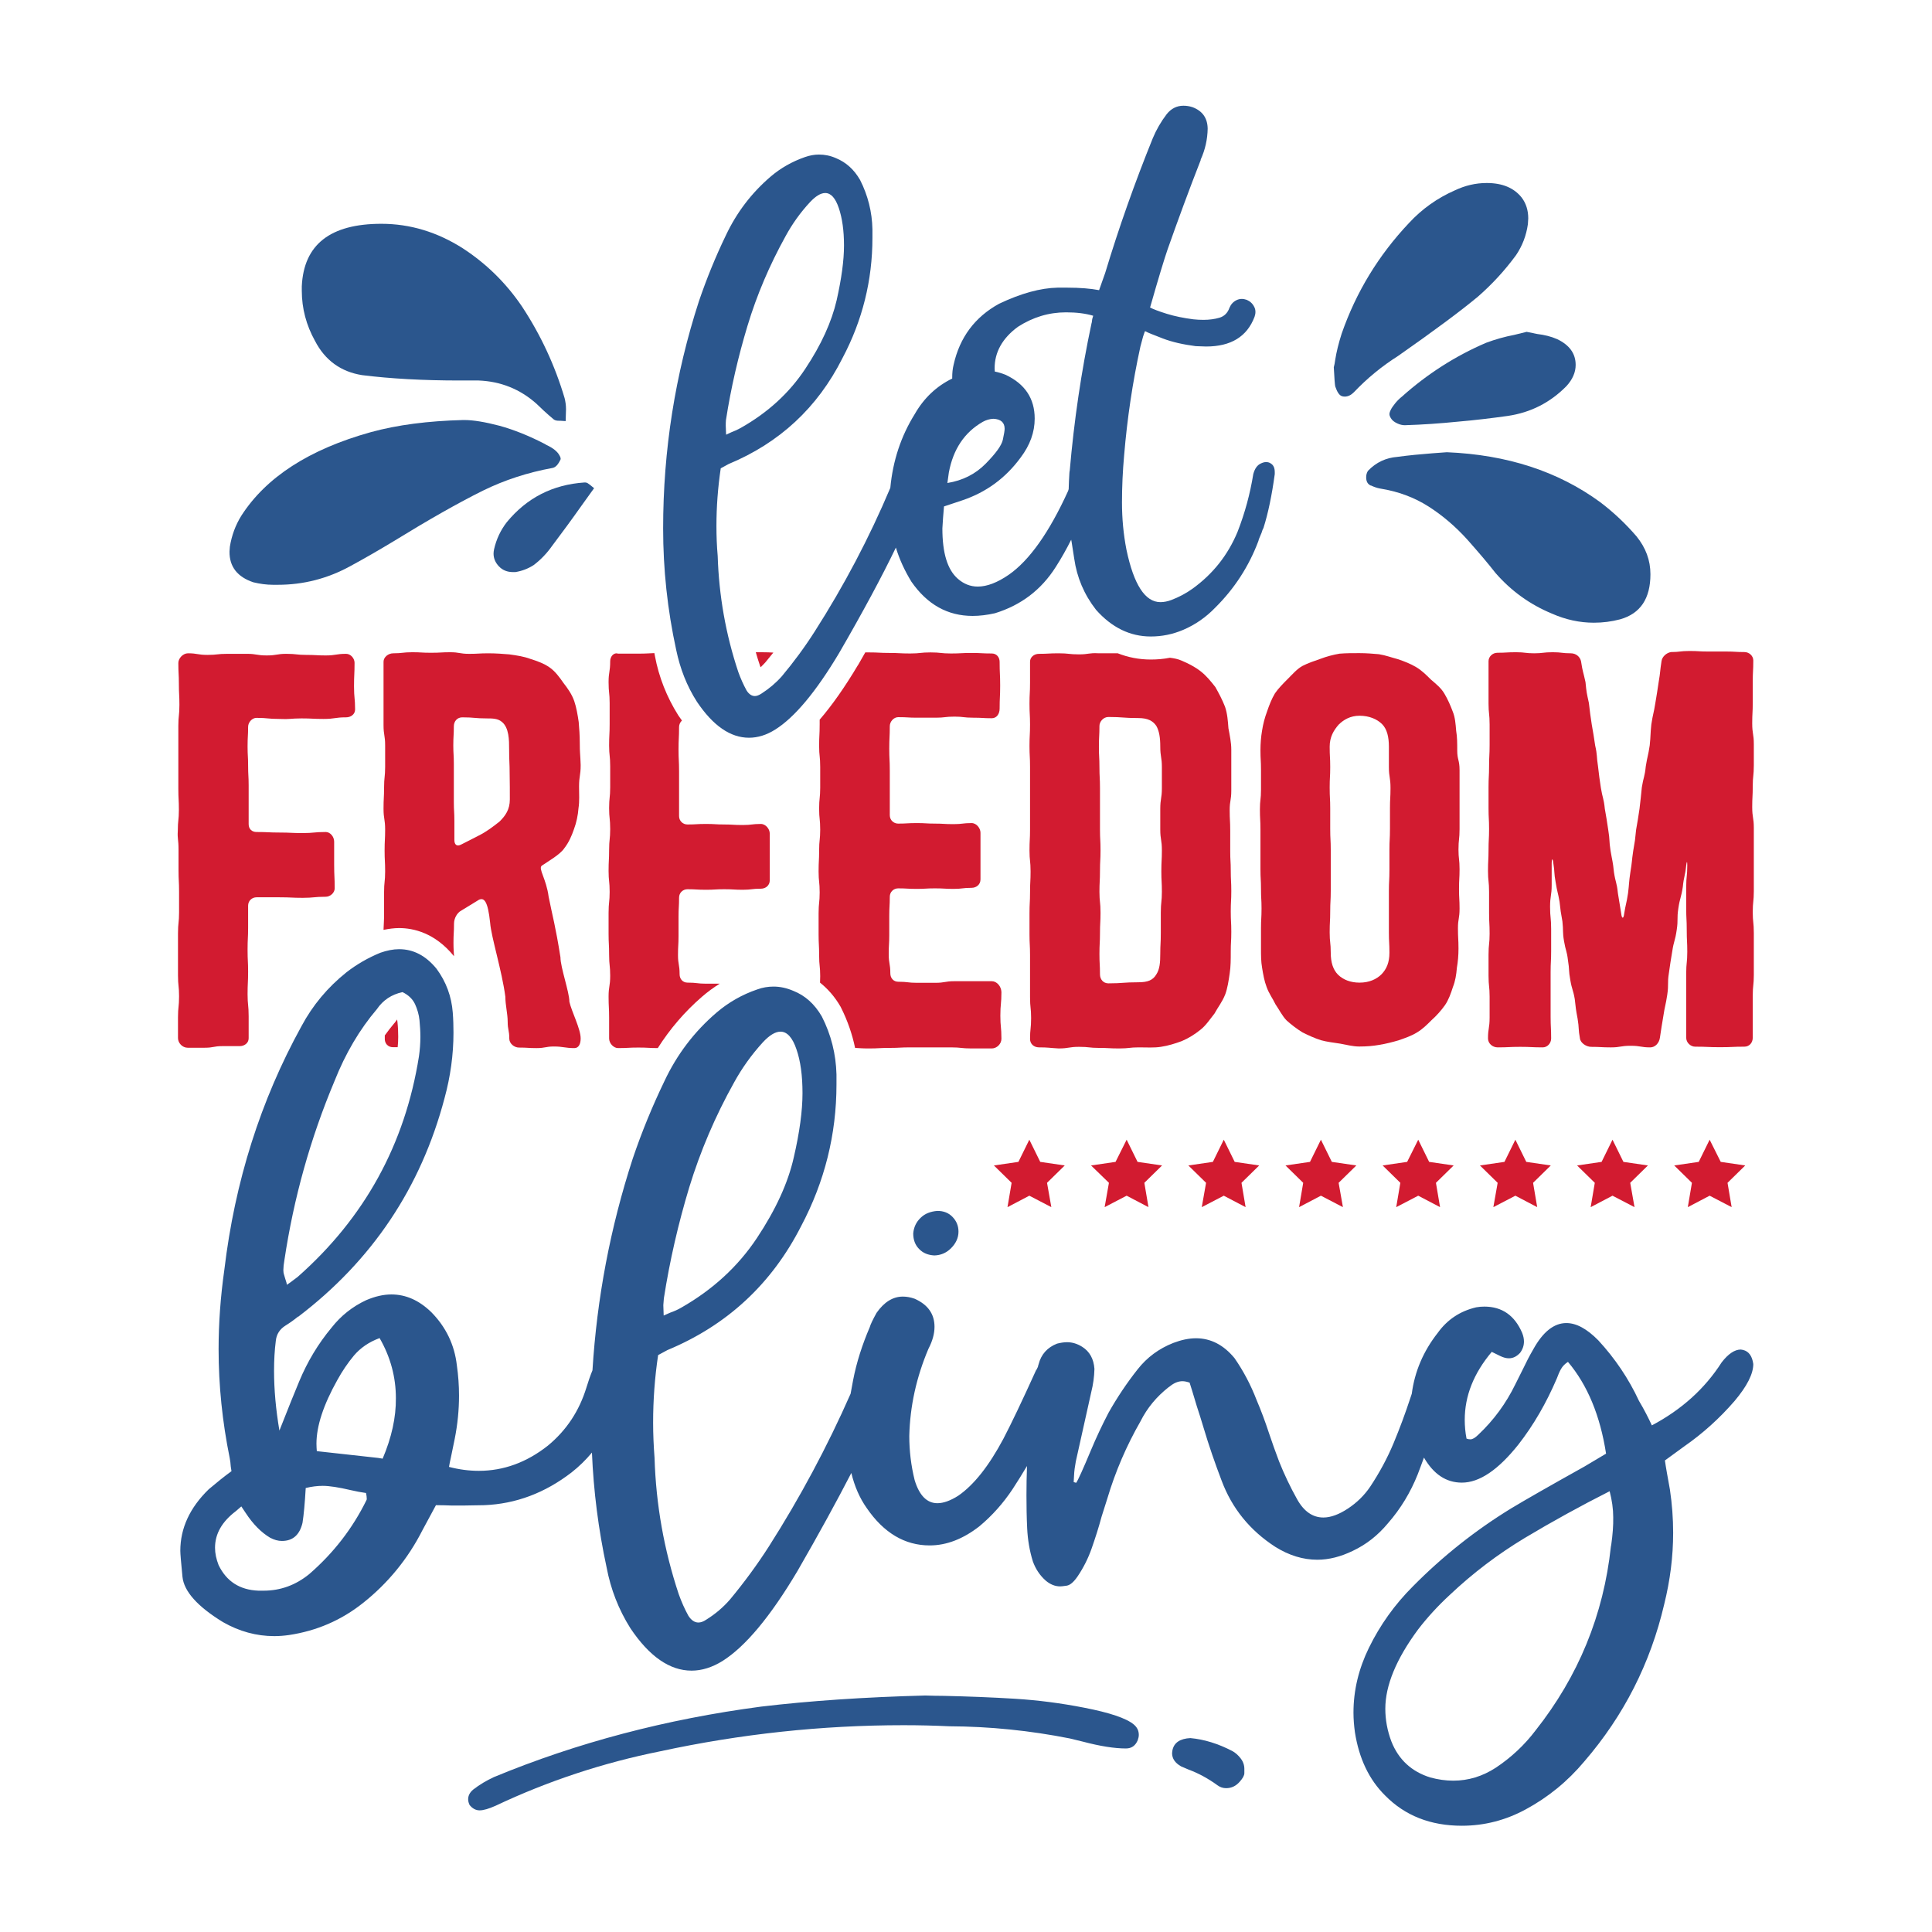 <?xml version="1.0" encoding="utf-8"?>
<!-- Generator: Adobe Illustrator 22.0.0, SVG Export Plug-In . SVG Version: 6.00 Build 0)  -->
<svg version="1.1" id="Layer_1" xmlns="http://www.w3.org/2000/svg" xmlns:xlink="http://www.w3.org/1999/xlink" x="0px" y="0px"
	 viewBox="0 0 1080 1080" style="enable-background:new 0 0 1080 1080;" xml:space="preserve">
<style type="text/css">
	.st0{fill:#2B568D;}
	.st1{fill:#D21B30;}
</style>
<g>
	<g>
		<path class="st0" d="M514.6,680.8c-2.5,2.4-3.8,5.3-4.1,8.7c0,3.6,1.1,6.5,3.3,8.7c2.2,2.3,5,3.4,8.5,3.6c3.6-0.1,6.6-1.4,9.1-3.8
			c2.9-2.8,4.4-6,4.4-9.5c0-3.2-1.1-5.9-3.3-8.2c-2.2-2.3-5-3.4-8.5-3.4C520.2,677.2,517,678.4,514.6,680.8z"/>
		<path class="st0" d="M974.3,754.6l-1.2-0.2c-3.4,0-7,2.4-10.7,7.2c-9.4,14.7-22.4,26.4-39,35.2c-1.9-4.1-4.2-8.7-7.2-13.7
			c-5.8-12.5-13.4-23.7-22.7-33.8c-6.4-6.5-12.3-9.7-17.9-9.7c-6.9,0-13.1,4.9-18.5,14.7c-2.1,3.6-4,7.3-5.8,11.1l-4.2,8.4
			c-5.2,10.7-12.1,20.1-20.7,28.2c-1.7,1.7-3.2,2.6-4.4,2.6c-0.7,0-1.4-0.1-2.2-0.4c-0.7-3.6-1-7.1-1-10.5c0-13.4,5-26,15.1-38
			c1.6,0.8,3.2,1.6,4.9,2.4c1.7,0.8,3.2,1.2,4.7,1.2c2.3,0,4.3-1,6.2-3c1.5-2,2.2-4.1,2.2-6.4c0-1.5-0.3-3-1-4.8
			c-4.2-9.8-11.3-14.7-21.1-14.7c-1.5,0-3,0.1-4.6,0.4c-9,2.1-16.2,6.9-21.5,14.3c-8.1,10.3-12.9,21.7-14.5,34l-0.8,2.4
			c-2.8,8.5-5.9,16.9-9.4,25.3c-3.5,8.4-7.9,16.5-13,24.2c-3.3,4.9-7.5,9-12.5,12.3c-5,3.3-9.6,5-13.7,5c-6,0-10.9-3.4-14.7-10.2
			c-3.8-6.8-7.2-13.9-10.1-21.2c-2-5.2-3.8-10.4-5.6-15.7c-2.1-6.4-4.4-12.6-7-18.7c-3.2-8.3-7.3-16.1-12.3-23.3
			c-6.1-7.4-13.3-11.1-21.5-11.1c-4,0-8.2,0.9-12.7,2.6c-8.1,3.2-14.7,8.1-19.9,14.7c-6.1,7.7-11.5,15.8-16.3,24.3
			c-3.6,6.9-6.9,13.9-9.9,21.1c-4.4,10.5-7.1,16.5-8.2,18.1l-1.4-0.4l0.2-3.6c0.1-2.6,0.5-5.3,1-8l8.6-38.6
			c1.1-4.4,1.7-8.7,1.8-13.1c-0.4-5.6-2.7-9.7-6.8-12.3c-2.7-1.7-5.5-2.6-8.5-2.6c-1.7,0-3.6,0.3-5.6,0.8c-5.4,2.1-8.9,6-10.3,11.5
			c-0.2,0.5-0.3,1-0.4,1.5c-0.1,0.3-0.3,0.5-0.4,0.8c-0.1,0.4-0.3,0.7-0.6,1c-7.8,17.2-13.9,30-18.3,38.4
			c-8.1,15.2-16.5,25.8-25.2,31.8c-4.4,2.8-8.3,4.2-11.7,4.2c-5.8,0-10.1-4.3-12.7-12.9c-2-8.1-3-16.3-3-24.7
			c0.4-16.7,4-32.9,10.7-48.7c2.3-4.4,3.4-8.5,3.4-12.3c0-7.2-3.7-12.4-11.1-15.7c-2.3-0.8-4.4-1.2-6.6-1.2
			c-5.6,0-10.5,3.1-14.7,9.1c-2.1,3.8-3.4,6.5-3.8,8c-4.2,9.8-7.4,19.7-9.3,29.6c-0.5,2.7-1,5.2-1.4,7.6
			c-13.1,29.7-28.3,58.1-45.7,85.4c-6.6,10.3-13.9,20.2-21.7,29.6c-3.8,4.4-8.3,8.2-13.3,11.3c-1.6,1.1-3.1,1.6-4.4,1.6
			c-2.1,0-4-1.3-5.6-3.8c-2.1-3.8-3.9-7.9-5.4-12.1c-8.2-24.7-12.7-50-13.5-76.1c-0.5-6.6-0.8-13.2-0.8-19.7
			c0-12.6,0.9-25.2,2.8-37.8l5.2-2.8c33.4-13.9,58.3-37,74.8-69.4c13.1-24.8,19.7-51.2,19.7-79.1v-5.6c-0.3-11.4-3-22.2-8.2-32.4
			c-4-6.9-9.3-11.7-15.9-14.3c-3.7-1.6-7.4-2.4-11.1-2.4c-3.1,0-6.1,0.5-9.1,1.6c-8.5,2.9-16,7.2-22.7,12.9
			c-12.5,10.7-22.2,23.5-29.2,38.4c-6.8,14.1-12.7,28.5-17.7,43.3c-12.5,38.4-20,77.9-22.5,118.3c-1.3,3.2-2.4,6.4-3.4,9.7
			c-4,13-11.1,23.8-21.5,32.4c-11.9,9.4-24.8,14.1-38.6,14.1c-5.4,0-11-0.7-16.7-2.2c0.3-1.7,0.6-3.4,1-5l2.2-10.7
			c1.6-8.1,2.4-16.1,2.4-24.1c0-5.7-0.4-11.3-1.2-16.9c-1.3-11.5-6.1-21.5-14.3-29.8c-6.8-6.6-14.2-9.9-22.3-9.9
			c-4.5,0-9.2,1.1-14.1,3.2c-7.7,3.6-14.1,8.7-19.3,15.3c-7.6,9.1-13.6,19.2-18.1,30c-2.4,5.7-6.1,14.9-11.1,27.6
			c-2-11.8-3-22.9-3-33.4c0-5.8,0.3-11.5,1-16.9c0.4-3.6,2.2-6.4,5.4-8.4c2.4-1.5,4.7-3.1,7-5h0.2c41.2-31.4,68.5-72.1,81.7-122.1
			c3.3-12.1,5-24.3,5-36.6c0-3.7-0.1-7.5-0.4-11.3c-0.7-9-3.7-17.2-9.1-24.5c-6-7.3-12.9-10.9-20.9-10.9c-3.3,0-6.8,0.7-10.5,2
			c-6.8,2.8-13.1,6.4-18.9,10.9c-10.5,8.4-18.9,18.4-25.2,30.2c-22.8,41.4-37.2,86.7-43.1,136.2c-2.1,14.8-3.2,29.6-3.2,44.3
			c0,20.3,2.1,40.6,6.2,60.8c0.3,1.5,0.5,3.1,0.6,4.8l0.4,2.6c-4,2.9-8.2,6.3-12.7,10.1c-10.6,10.3-15.9,21.8-15.9,34.4
			c0,1.6,0.4,6.4,1.2,14.5c0.8,8.1,8.3,16.6,22.7,25.4c9.1,5.2,18.7,7.8,28.6,7.8c2.7,0,5.4-0.2,8.2-0.6
			c15.4-2.3,29.2-8.2,41.4-17.9c14-11.1,25.1-24.7,33.2-40.6l7.6-14.1c3,0,6,0.1,8.9,0.2h6.2l11.9-0.2c17.6-0.7,33.9-6.8,48.8-18.3
			c4.2-3.3,8-7,11.4-11.1c0.9,21.5,3.6,42.9,8.2,64.2c2.3,12.2,6.7,23.5,13.3,34c10.6,15.8,22,23.7,34.2,23.7
			c5.7,0,11.5-1.8,17.3-5.4c12.7-8,26.7-24.7,41.9-50.3c12-20.8,22-39.1,30.1-54.8c1.8,7.5,4.7,14.1,8.6,19.6
			c9.5,13.9,21.3,20.9,35.2,20.9c9.4,0,18.7-3.6,27.8-10.7c7.2-6,13.3-12.9,18.5-20.7c2.8-4.3,5.5-8.6,8.1-13
			c-0.2,5.5-0.3,10.9-0.3,16.4c0,6.1,0.1,12.3,0.4,18.5c0.3,6.2,1.3,12.4,3.2,18.5c1.5,4.1,3.8,7.7,7.2,10.7c2.5,2.1,5.2,3.2,8,3.2
			c0.5,0,1.8-0.1,3.7-0.4c1.9-0.3,3.9-2,6.1-5.2c3.3-4.9,5.9-10.1,7.8-15.5c2.1-6,4-11.9,5.6-17.9l3.2-10.1
			c4.5-15.1,10.7-29.5,18.5-43.1c3.8-7.6,9.1-13.9,15.7-19.1l0.6-0.4c2.4-2,4.8-3,7.2-3c1.2,0,2.5,0.3,4,0.8c0.8,2.4,2.1,6.8,4,13.1
			c1.3,4,2.6,8,3.8,12.1c3,10.1,6.4,19.9,10.1,29.6c5.8,15.5,15.8,27.8,30,37c7.7,4.8,15.5,7.2,23.5,7.2c6.5,0,13.1-1.7,19.9-5
			c7.6-3.6,14-8.7,19.5-15.3c7.2-8.2,12.7-17.4,16.7-27.4c1.2-3.2,2.4-6.3,3.5-9.4c5.4,9.3,12.4,14,21.2,14
			c9.8,0,20.3-7.1,31.6-21.3c8.5-10.9,15.6-23.2,21.5-37c0.7-1.9,1.4-3.6,2.3-5.2c0.9-1.6,2.2-2.9,3.9-4c10.9,12.9,18,30,21.3,51.3
			l-12.1,7.2c-19.9,11.1-33.5,18.9-40.8,23.3c-20.1,12.3-38.5,26.9-55.1,43.7c-10.1,10.1-18.3,21.5-24.6,34.4
			c-5.7,11.7-8.6,23.7-8.6,36.2c0,3.6,0.3,7.2,0.8,10.9c2.3,14.7,7.9,26.5,16.9,35.4c11.1,11.3,25.4,16.9,42.9,16.9
			c12.6,0,24.5-3.1,35.6-9.1c12.6-6.8,23.5-15.7,32.8-26.8c22.1-25.6,37-54.9,44.7-87.9c3.3-13.3,5-26.6,5-40c0-8-0.6-16-1.8-24.1
			c-1.3-7.2-2.3-12.6-2.8-16.3l10.7-7.8c10.5-7.3,19.9-15.8,28.2-25.4c7-8.3,10.5-15.2,10.5-20.7
			C979.5,758.2,977.7,755.4,974.3,754.6z M371.1,725.8c3.3-21.2,8.1-41.9,14.2-62.1c6.2-20.2,14.5-39.7,25-58.5
			c4.5-8.2,9.9-15.7,16.1-22.5c3.7-4,7-6,9.9-6c3.7,0,6.7,3.3,8.9,9.8c2.3,6.6,3.4,14.7,3.4,24.6c0,9.8-1.6,21.8-4.9,36
			c-3.2,14.2-10.1,29.2-20.6,45c-10.5,15.8-24.6,28.8-42.3,38.9c-1.9,1.1-3.9,2-6.2,2.8l-3.6,1.6l-0.2-5.8
			C370.9,728.2,371,726.9,371.1,725.8z M159,704.3c5.2-34.6,14.5-67.9,28-100c6.1-15.4,14-28.8,23.7-40.2c3.4-5,8.2-8.2,14.3-9.5
			c3.3,1.6,5.6,3.8,7,6.7c1.3,2.9,2.2,5.9,2.5,9c0.3,3.2,0.5,6.3,0.5,9.3c0,3.7-0.3,7.4-0.8,10.9c-7.8,49.2-30.4,90.3-67.8,123.3
			l-4,3l-2,1.4c-0.1-0.3-0.2-0.6-0.2-1c-0.7-2.1-1.1-3.6-1.4-4.6c-0.3-0.9-0.4-1.8-0.4-2.6C158.4,708.5,158.6,706.5,159,704.3z
			 M204.9,838.5c-7.8,15.9-18.5,29.7-32,41.4c-7.6,6.2-16.1,9.3-25.6,9.3h-2.8c-10.5-0.4-17.9-5.2-22.3-14.3c-1.3-3.3-2-6.6-2-9.7
			c0-7.8,3.9-14.6,11.7-20.5l3-2.6l2.4,3.6c4.2,6.4,8.8,11,13.7,13.9c2.3,1.2,4.4,1.8,6.6,1.8c6.1,0,9.9-3.4,11.5-10.1
			c0.7-4.4,1.3-10.9,1.8-19.5c3.3-0.8,6.5-1.2,9.5-1.2c3.7,0,8.9,0.8,15.7,2.4c2.9,0.7,5.8,1.2,8.5,1.6c0.3,1.3,0.4,2.3,0.4,3
			C205.1,837.9,205,838.2,204.9,838.5z M213.9,815.4l-2.4-0.4l-34.4-3.8c-0.1-1.3-0.2-2.7-0.2-4.2c0-9.8,3.9-21.7,11.7-35.6
			c2.7-4.9,5.8-9.5,9.3-13.7c3.6-4.2,8.3-7.5,14.3-9.7c6.1,10.6,9.1,21.8,9.1,33.6C221.4,792.4,218.9,803.6,213.9,815.4z
			 M900.7,863.5l-0.2,1c-4.1,38.3-18.2,72.6-42.1,102.8c-6.2,8.2-13.7,15.2-22.3,20.9c-7.4,4.8-15.3,7.2-23.7,7.2
			c-4.2,0-8.5-0.6-12.9-1.8c-10.5-3.3-17.7-10-21.7-20.1c-2.3-6.1-3.4-12.2-3.4-18.3c0-13,6.1-27.8,18.3-44.3
			c5.3-6.9,11.2-13.3,17.7-19.3c12.9-12.2,26.9-22.8,42-31.9c15.2-9.1,31-17.8,47.4-26.1c1.3,5,2,9.9,2,14.5
			C901.9,852.7,901.5,857.8,900.7,863.5z"/>
		<path class="st0" d="M141.6,325.5c3.7,0.9,7.4,1.4,11,1.4h2.7c14.2,0,27.6-3.4,40.3-10.3c8.3-4.5,16.6-9.3,24.7-14.2
			c19.2-11.8,35.7-21.2,49.6-28.1c12.2-6,25.2-10.2,38.9-12.7c1.8-0.3,3.3-2,4.6-4.9v-0.3c0-0.4-0.2-1.1-0.7-1.9
			c-1.1-2.1-3.6-4.1-7.3-5.8l-0.8-0.5c-8.9-4.6-17.4-8-25.4-10.2c-8-2.1-14.6-3.2-19.6-3.2h-0.8c-19.5,0.5-36.7,2.7-51.6,6.8
			c-34.4,9.6-58.5,25.2-72.3,46.7c-3.3,5.3-5.4,11.1-6.4,17.3l-0.2,2.7C128.2,316.8,132.7,322.5,141.6,325.5z"/>
		<path class="st0" d="M202.4,209.7c16,2,34.2,3,54.5,3h10.7c12.3,0.5,23.1,4.8,32.3,13l4.1,3.9c1.8,1.7,3.7,3.3,5.6,4.9
			c0.7,0.5,1.6,0.7,2.9,0.7h0.7l3,0.2l0.2-6.6c0-2.3-0.3-4.3-0.8-6.3c-5.4-18.2-13.3-35.2-23.7-51c-8.9-13.2-20-24.1-33.2-32.7
			c-14.3-9.1-29.5-13.7-45.5-13.7c-28.6,0-43.4,11.6-44.5,34.9v2.5c0,9.9,2.5,19.3,7.4,28.1C181.7,201.4,190.5,207.8,202.4,209.7z"
			/>
		<path class="st0" d="M283.3,291.9c-3.4,4.4-5.8,9.4-7.1,15.1c-0.2,0.9-0.3,1.8-0.3,2.5c0,2.6,1,5,3,7.1c2,2.1,4.6,3.2,7.8,3.2h1.4
			c3.7-0.6,7.1-1.9,10.2-3.9c4-3,7.4-6.6,10.3-10.7c5.5-7.3,11.1-14.9,16.6-22.7l6.9-9.6c-1.9-1.6-3.1-2.5-3.6-2.8
			c-0.5-0.3-1-0.4-1.4-0.4h-0.3C308.9,270.9,294.5,278.3,283.3,291.9z"/>
		<path class="st0" d="M389.6,392.3c9,13.4,18.7,20.1,29.1,20.1c4.9,0,9.8-1.5,14.7-4.6c10.8-6.8,22.7-21,35.7-42.8
			c13.5-23.3,24-42.9,31.7-58.9c2,6.6,4.9,12.9,8.7,19.1c8.9,12.8,20.3,19.1,34.2,19.1c3.9,0,8.1-0.5,12.5-1.5
			c14.6-4.5,25.9-13.1,34-25.9c3.2-5,6-10,8.6-15.2c0.1,0.3,0.1,0.7,0.2,1l1.5,9.6c1.5,10.5,5.5,20,12.2,28.6
			c8.8,9.9,19,14.9,30.6,14.9c6.2,0,12.2-1.2,18.1-3.7c6.8-2.9,12.8-7.1,17.9-12.4c10.8-10.7,18.9-23.2,24.2-37.4
			c0-0.4,0.6-1.9,1.7-4.4c0.1-0.2,0.2-0.5,0.3-0.9c0.1-0.4,0.3-1,0.8-1.9c2.6-8.2,4.7-18.3,6.3-30.1v-1c0-2.4-0.7-4-2.2-4.9
			c-0.8-0.6-1.7-0.8-2.7-0.8c-0.9,0-1.9,0.3-2.9,0.8c-2,0.9-3.4,2.9-4.2,5.9c-1.8,11.1-4.7,21.8-8.8,32.3
			c-5.4,13-13.8,23.6-25.2,31.8c-3.6,2.6-7.6,4.7-11.8,6.3c-2.1,0.8-4.2,1.2-6.1,1.2c-8.6,0-14.9-9.8-19-29.3
			c-1.7-8.7-2.5-17.5-2.5-26.4c0-8.8,0.4-17.6,1.2-26.4c1.7-20.4,4.7-40.7,9.1-60.8l1.5-5.6l1-2.9h0.3c1.2,0.7,4.5,2,9.7,4
			c5.2,2,11.4,3.4,18.4,4.3l5.8,0.2c13.9,0,22.9-5.5,27.1-16.6c0.3-0.9,0.5-1.8,0.5-2.7c0-1-0.2-2-0.7-2.9c-0.9-1.8-2.3-3.1-4.2-3.9
			c-0.9-0.3-1.8-0.5-2.7-0.5c-1,0-2,0.2-3,0.7c-1.8,0.9-3.1,2.3-3.9,4.2c-1,2.9-2.9,4.8-5.6,5.6c-2.7,0.8-5.7,1.2-9,1.2
			c-1.8,0-3.7-0.1-5.6-0.3c-5.4-0.7-10.4-1.7-14.9-3.1c-4.5-1.4-7.6-2.6-9.3-3.5c4.7-16.5,8-27.3,9.8-32.5
			c5.9-16.7,12-33.3,18.5-49.9v-0.3c2.5-5.5,3.8-11.3,3.9-17.3c-0.1-5.9-2.9-9.9-8.5-12c-1.8-0.6-3.5-0.8-5.1-0.8
			c-3.7,0-6.8,1.6-9.3,4.7c-3.2,4.2-5.8,8.7-7.8,13.5c-10,24.7-18.9,49.8-26.6,75.3l-3.4,9.6c-4.7-0.9-10.7-1.4-17.8-1.4h-5.4
			c-9.6,0.2-20.5,3.2-32.7,9c-13.5,7.4-22,18.8-25.4,34c-0.6,2.4-0.8,4.7-0.8,7.1c0,0.2,0,0.5,0,0.7c-8.8,4.3-15.8,10.9-20.9,19.8
			c-7.8,12.5-12.3,26.3-13.7,41.3c-11.8,28-25.9,54.7-42.2,80.2c-5.6,8.8-11.8,17.2-18.5,25.2c-3.3,3.7-7.1,6.9-11.3,9.6
			c-1.4,0.9-2.6,1.4-3.7,1.4c-1.8,0-3.4-1.1-4.7-3.2c-1.8-3.3-3.3-6.7-4.6-10.3c-7-21-10.8-42.6-11.5-64.8
			c-0.5-5.6-0.7-11.2-0.7-16.8c0-10.7,0.8-21.4,2.4-32.2l4.4-2.4c28.4-11.8,49.7-31.5,63.6-59.1c11.2-21.1,16.8-43.6,16.8-67.4v-4.7
			c-0.2-9.7-2.5-18.9-6.9-27.6c-3.4-5.9-7.9-9.9-13.5-12.2c-3.2-1.4-6.3-2-9.5-2c-2.6,0-5.2,0.5-7.8,1.4c-7.2,2.5-13.7,6.2-19.3,11
			c-10.6,9.1-18.9,20-24.9,32.7c-5.8,12-10.8,24.3-15.1,36.9c-13.3,41-20,83.3-20,127c0,22.8,2.4,45.4,7.3,67.9
			C380.2,373.8,383.9,383.4,389.6,392.3z M530.4,264.2c2.4-13,8.7-22.5,19-28.4c1.8-1,3.8-1.6,5.9-1.7c4.2,0.2,6.3,2.1,6.3,5.6
			c0,0.9-0.3,2.9-1,6.1c-0.7,3.2-3.9,7.6-9.6,13.4c-5.7,5.8-12.8,9.4-21.4,10.8L530.4,264.2z M527.7,283.1l10.2-3.4
			c13.4-4.5,24.3-12.5,32.7-24c5.2-6.9,7.8-14.1,7.8-21.7c0-11.2-5.4-19.4-16.3-24.5c-2-0.8-4-1.4-6-1.8c0-0.6-0.1-1.2-0.1-1.8
			c0-9,4.3-16.8,13-23.2c8.4-5.4,17.3-8.1,26.9-8.1c5.8,0,10.8,0.6,15.2,1.9c-0.5,1.5-0.7,2.5-0.7,3s-0.1,0.9-0.2,1.1
			c-5.8,27.2-9.8,54.7-12.2,82.4c-0.1,0.5-0.2,1-0.2,1.5c-0.2,3-0.3,5.9-0.4,8.9c-0.1,0.3-0.2,0.6-0.3,1
			c-10.6,23.3-21.7,38.9-33.2,46.9c-6.4,4.4-12.2,6.6-17.3,6.6c-4.2,0-7.9-1.5-11.2-4.4c-5.8-5.1-8.6-14.4-8.6-28.1
			C527,291.6,527.3,287.5,527.7,283.1z M405.8,234.9c2.8-18.1,6.9-35.7,12.1-52.9c5.2-17.2,12.3-33.8,21.2-49.9
			c3.8-7,8.4-13.4,13.7-19.1c3.2-3.4,6-5.1,8.5-5.1c3.2,0,5.7,2.8,7.6,8.4c1.9,5.6,2.9,12.6,2.9,20.9c0,8.4-1.4,18.6-4.1,30.6
			c-2.8,12.1-8.6,24.9-17.5,38.3c-8.9,13.5-20.9,24.5-36.1,33.1c-1.6,0.9-3.3,1.7-5.2,2.4l-3,1.4l-0.2-4.9
			C405.7,237,405.7,235.9,405.8,234.9z"/>
		<path class="st0" d="M800.6,253.4c-6.4,0.5-12.9,1.1-19.5,2c-6.3,0.5-11.8,3-16.4,7.8c-0.7,1.1-1,2.3-1,3.6c0,2.3,0.8,3.8,2.5,4.6
			h0.2c1.7,0.8,3.4,1.4,5.1,1.7c10,1.6,19,4.9,27,10c8,5.1,15.2,11.3,21.8,18.6c6.2,7,11.5,13.2,15.7,18.6
			c8.7,10,19.2,17.6,31.5,22.7c7.7,3.4,15.5,5.1,23.5,5.1c4.9,0,9.8-0.6,14.7-1.9c11.3-3.2,16.9-11.6,16.9-25.2
			c0-7.8-2.6-14.8-7.8-21.2c-6.1-7.1-12.9-13.5-20.3-19.1c-23.5-17.2-52-26.5-85.7-27.9L800.6,253.4z"/>
		<path class="st0" d="M750.3,221.5c0.3,0.1,0.8,0.2,1.4,0.2c1.8,0,3.5-0.8,5.1-2.4c7.4-7.8,15.7-14.6,24.7-20.3
			c19.7-13.8,34.6-24.8,44.7-33.2c7.9-6.9,15-14.6,21.3-23.2c3.5-5.2,5.7-10.9,6.6-17.3l0.2-3.2c0-4.5-1.2-8.4-3.7-11.7
			c-4.3-5.4-10.8-8.1-19.5-8.1c-6.2,0-12.1,1.4-17.8,4.1c-9.8,4.3-18.4,10.4-25.7,18.3c-16.9,17.9-29.5,38.5-37.6,61.8
			c-1.7,5.3-2.9,10.2-3.6,14.6c-0.2,1.7-0.5,3.1-0.8,4.2c0.3,6.2,0.6,9.8,0.8,10.7C747.5,219.2,748.7,221.1,750.3,221.5z"/>
		<path class="st0" d="M846.5,187.2c-5.3,1-10.6,2.5-15.7,4.4c-17.3,7.4-33,17.5-47.1,30.1c-1.5,1.2-2.8,2.5-3.9,3.9
			c-1.1,1.4-1.9,2.5-2.4,3.6c-0.5,1-0.7,1.8-0.7,2.2c0,0.9,0.4,1.8,1.1,2.8c0.7,1,1.8,1.8,3.3,2.5c1.5,0.7,2.9,1,4.2,1
			c9.9-0.3,19.9-1,29.8-2c9.3-0.8,18.5-1.9,27.8-3.2c12.8-1.9,23.6-7.4,32.7-16.6c3.5-3.8,5.2-7.8,5.2-11.9
			c0-6.3-3.4-11.1-10.3-14.4c-3.4-1.5-7.1-2.4-11.2-2.9l-5.9-1.2L846.5,187.2z"/>
	</g>
	<g>
		<path class="st1" d="M324.1,415.3c0-4.1-0.3-8.2-0.6-11.7c-0.6-4.1-1.3-8.2-2.5-11.7c-1.3-3.8-3.8-7.3-6-10.1
			c-2.2-3.2-4.7-6.6-7.9-8.8c-3.2-2.2-6.9-3.5-10.7-4.7c-3.5-1.3-7.3-1.9-11.7-2.5c-3.5-0.3-7.6-0.6-11.7-0.6
			c-5.4,0-5.4,0.3-10.7,0.3c-5.4,0-5.4-0.9-10.7-0.9c-5,0-5,0.3-10.7,0.3c-5.4,0-5.4-0.3-10.4-0.3c-5.4,0-5.4,0.6-10.7,0.6
			c-2.8,0-5.4,2.2-5.4,4.7c0,6,0,6,0,11.7c0,6,0,6,0,12c0,5.7,0,5.7,0,11.7c0,5.7,0.9,5.7,0.9,11.4c0,6,0,6,0,12
			c0,5.7-0.6,5.7-0.6,11.7c0,5.7-0.3,5.7-0.3,11.7c0,5.7,0.9,5.7,0.9,11.7c0,5.7-0.3,5.7-0.3,11.7c0,5.7,0.3,5.7,0.3,11.7
			c0,5.7-0.6,5.7-0.6,11.7c0,5.7,0,5.7,0,11.7c0,4.8-0.2,5.6-0.3,9.2c3-0.6,5.9-1,8.7-1c8.1,0,20,2.7,30.5,15.5
			c0.1,0.1,0.1,0.2,0.2,0.2c-0.1-2.5-0.3-3.5-0.3-7.5c0-5.4,0.3-5.4,0.3-10.7c0-2.8,1.6-6,4.1-7.3c5.7-3.5,4.1-2.5,9.8-6
			c2.8-1.3,5,0.3,6.3,12.9c0.6,7.9,6.6,26.8,8.5,41.3c0,4.7,1.3,9.5,1.3,13.9c0,4.7,0.9,4.7,0.9,9.5c0,2.8,2.8,5,5.4,5
			c5,0,5,0.3,9.8,0.3c5,0,5-0.9,9.8-0.9c5,0,6.3,0.9,11.4,0.9c2.5,0,3.5-2.5,3.5-5.4c0-5.4-5-14.8-6.3-20.5c0-5.4-5-19.2-5-24.9
			c-2.8-17.7-4.4-22.7-6.6-33.8c-1.3-10.1-6-15.8-3.8-17.4c3.2-2.2,10.4-6.3,12.6-9.8c2.5-3.2,4.1-6.9,5.4-10.7
			c1.3-3.5,2.2-7.6,2.5-11.7c0.6-3.8,0.3-7.9,0.3-12c0-6,0.9-6,0.9-12C324.4,421.3,324.1,421.3,324.1,415.3z M285,446.9
			c0,5.7-2.5,9.1-5.7,12.3c-3.5,2.8-7.3,5.7-11.7,7.9c-4.7,2.5-5,2.5-9.8,5c-2.5,1.3-3.8,0-3.8-2.5c0-5.4,0-5.4,0-10.7
			c0-5.4-0.3-5.4-0.3-10.4c0-5.4,0-5.4,0-10.7s0-5.4,0-10.7c0-5.4-0.3-5.4-0.3-10.4c0-5.4,0.3-5.4,0.3-10.7c0-2.8,1.9-5,4.7-5
			c6.9,0,6.9,0.6,13.9,0.6c2.8,0,6,0,8.2,1.9c4.1,3.2,4.1,10.4,4.1,15.1c0,7.3,0.3,7.3,0.3,14.2C285,440,285,440,285,446.9z"/>
		<path class="st1" d="M554.4,548.5c-5,0-5,0-10.4,0c-5.4,0-5.4,0-10.4,0c-5.4,0-5.4,0.9-10.7,0.9c-5,0-5,0-10.4,0
			c-5,0-5-0.6-10.4-0.6c-2.5,0-4.4-1.9-4.4-4.7c0-5.4-0.9-5.4-0.9-10.7c0-5.4,0.3-5.4,0.3-10.7s0-5.4,0-10.7c0-5.4,0.3-5.4,0.3-10.7
			c0-2.8,2.2-4.7,4.7-4.7c5,0,5,0.3,10.4,0.3c5,0,5-0.3,10.1-0.3c5.4,0,5.4,0.3,10.4,0.3c5,0,5-0.6,10.1-0.6c2.8,0,5-1.9,5-4.7
			c0-6.6,0-6.6,0-12.9c0-6.6,0-6.6,0-13.2c0-2.5-2.2-5.4-5-5.4c-5,0-5,0.6-10.1,0.6c-5.4,0-5.4-0.3-10.4-0.3c-5,0-5-0.3-10.1-0.3
			c-5.4,0-5.4,0.3-10.4,0.3c-2.5,0-4.7-1.9-4.7-4.7c0-6,0-6,0-12.3c0-6.3,0-6.3,0-12.6c0-6.3-0.3-6.3-0.3-12.3
			c0-6.3,0.3-6.3,0.3-12.6c0-2.5,2.2-5,4.7-5c5.4,0,5.4,0.3,10.4,0.3c5.4,0,5.4,0,10.7,0c5,0,5-0.6,10.4-0.6c5,0,5,0.6,10.4,0.6
			c5.4,0,5.4,0.3,10.4,0.3c2.8,0,4.4-2.5,4.4-5.4c0-6.3,0.3-6.3,0.3-12.9c0-6.6-0.3-6.6-0.3-13.2c0-2.5-1.6-4.7-4.4-4.7
			c-5.7,0-5.7-0.3-11.4-0.3c-5.7,0-5.7,0.3-11.4,0.3c-5.7,0-5.7-0.6-11.4-0.6c-5.7,0-5.7,0.6-11.4,0.6c-6,0-6-0.3-11.7-0.3
			c-5.7,0-5.7-0.3-11.4-0.3c-0.7,0-1.4,0-2,0c-1.3,2.3-2.6,4.6-4,7c0,0-0.1,0.1-0.1,0.1c-7.4,12.4-14.5,22.5-21.4,30.5
			c0,0.8,0,1.6,0,2.7c0,6-0.3,6-0.3,12c0,5.7,0.6,5.7,0.6,11.7c0,5.7,0,5.7,0,11.7c0,5.7-0.6,5.7-0.6,11.7c0,5.7,0.6,5.7,0.6,11.7
			c0,5.7-0.6,5.7-0.6,11.7c0,5.7-0.3,5.7-0.3,11.7c0,5.7,0.6,5.7,0.6,11.7c0,5.7-0.6,5.7-0.6,11.7c0,5.7,0,5.7,0,11.7
			c0,5.7,0.3,5.7,0.3,11.7c0,6,0.6,6,0.6,11.7c0,1.5-0.1,2.6-0.1,3.6c4.5,3.6,8.4,8.1,11.5,13.5c0.1,0.2,0.2,0.4,0.3,0.6
			c3.6,7.2,6.2,14.7,7.8,22.4c2.4,0.1,3.6,0.3,7.7,0.3c5.7,0,5.7-0.3,11.7-0.3c5.7,0,5.7-0.3,11.4-0.3s5.7,0,11.4,0
			c5.7,0,5.7,0,11.4,0c5.7,0,5.7,0.6,11.4,0.6c5.7,0,5.7,0,11.4,0c2.8,0,5.4-2.5,5.4-5.4c0-6.6-0.6-6.6-0.6-12.9
			c0-6.6,0.6-6.6,0.6-13.2C559.7,551.3,557.2,548.5,554.4,548.5z"/>
		<path class="st1" d="M219.7,585.4c1.1,0,1.9,0,2.6,0c0.2-1.9,0.3-3.8,0.3-5.8c0-2.6-0.1-5.3-0.4-8.1c-0.1-0.6-0.1-1.1-0.2-1.6
			c-0.3,0.4-0.6,0.8-0.9,1.2c-0.2,0.4-0.5,0.7-0.8,1c-1.8,2.1-3.5,4.4-5.2,6.7c0,0.5,0,0.9,0,1.5
			C214.9,583.2,216.8,585.4,219.7,585.4z"/>
		<path class="st1" d="M603.2,365.8c-5.7,0-5.7-0.6-11.4-0.6c-5.7,0-5.7,0.3-11,0.3c-2.8,0-5,1.9-5,4.4c0,6,0,6,0,11.7
			c0,6-0.3,6-0.3,11.7c0,6,0.3,6,0.3,11.7c0,6-0.3,6-0.3,12c0,5.7,0.3,5.7,0.3,11.7c0,5.7,0,5.7,0,11.7c0,5.7,0,5.7,0,11.7
			c0,5.7,0,5.7,0,11.7c0,5.7-0.3,5.7-0.3,11.7c0,5.7,0.6,5.7,0.6,11.7c0,5.7-0.3,5.7-0.3,11.7c0,5.7-0.3,5.7-0.3,11.7
			c0,5.7,0,5.7,0,11.7c0,5.7,0.3,5.7,0.3,11.7c0,6,0,6,0,11.7c0,6,0,6,0,11.7c0,6,0.6,6,0.6,11.7c0,6-0.6,6-0.6,11.7
			c0,2.8,2.2,4.7,5,4.7c5.4,0,5.4,0.3,11,0.6c5.7,0,5.7-0.9,11.4-0.9c5.7,0,5.7,0.6,11,0.6c5.7,0,5.7,0.3,11.4,0.3
			c5.7,0,5.7-0.6,11-0.6c4.4,0,8.5,0.3,12.3-0.3c4.1-0.6,8.2-1.9,11.7-3.2c3.8-1.6,7.3-3.8,10.4-6.3c3.2-2.5,5.4-6,7.9-9.1
			c1.9-3.5,4.4-6.6,6-10.7c1.3-3.5,1.9-7.6,2.5-11.7c0.6-3.8,0.6-7.9,0.6-12.3c0-5.4,0.3-5.4,0.3-11c0-5.7-0.3-5.7-0.3-11.4
			c0-5.7,0.3-5.7,0.3-11.4c0-5.7-0.3-5.7-0.3-11.4c0-5.4-0.3-5.4-0.3-11c0-5.7,0-5.7,0-11.4c0-5.7-0.3-5.7-0.3-11.4
			c0-5.4,0.9-5.4,0.9-11c0-5.7,0-5.7,0-11.4c0-5.7,0-5.7,0-11.4c0-4.1-0.9-8.2-1.6-12c-0.3-4.1-0.6-8.2-1.9-12
			c-1.6-4.1-3.5-7.6-5.4-11c-2.5-3.2-5-6.3-8.2-8.8c-3.2-2.5-6.9-4.4-10.7-6c-2-0.9-4.2-1.3-6.5-1.6c-3.5,0.7-7.1,1-10.7,1
			c-6.5,0-12.7-1.2-18.5-3.5c-5,0-5.3,0-10.8,0C608.6,364.9,608.6,365.8,603.2,365.8z M619.6,400.8c8.2,0,8.2,0.6,16.7,0.6
			c5.4,0,8.2,1.6,10.1,4.4c1.6,2.8,2.2,6.6,2.2,11.4c0,6,0.9,6,0.9,11.7c0,5.7,0,5.7,0,11.7c0,5.7-0.9,5.7-0.9,11.7
			c0,5.7,0,5.7,0,11.4c0,5.7,0.9,5.7,0.9,11.7c0,5.7-0.3,5.7-0.3,11.7c0,5.7,0.3,5.7,0.3,11.4c0,5.7-0.6,5.7-0.6,11.7
			c0,5.7,0,5.7,0,11.4c0,6-0.3,6-0.3,11.7c0,4.7-0.3,8.5-2.2,11.4c-1.9,3.2-4.7,4.4-10.1,4.4c-8.5,0-8.5,0.6-16.7,0.6
			c-2.8,0-4.7-2.2-4.7-5c0-5.7-0.3-5.7-0.3-11.4c0-6,0.3-6,0.3-11.7c0-5.7,0.3-5.7,0.3-11.4c0-6-0.6-6-0.6-11.7
			c0-5.7,0.3-5.7,0.3-11.7c0-5.7,0.3-5.7,0.3-11.4c0-6-0.3-6-0.3-11.7c0-5.7,0-5.7,0-11.7c0-5.7,0-5.7,0-11.4c0-6-0.3-6-0.3-11.7
			c0-5.7-0.3-5.7-0.3-11.4c0-6,0.3-6,0.3-11.7C614.6,403.4,616.8,400.8,619.6,400.8z"/>
		<path class="st1" d="M427.9,370.2c1.5-1.8,2.9-3.6,4.4-5.4c-2-0.1-3.3-0.2-6.9-0.2c-1.2,0-2.1,0-2.9,0c0.7,2.4,1.4,4.8,2.2,7.1
			c0.1,0.4,0.3,0.9,0.5,1.3C426.1,372.1,427,371.2,427.9,370.2z"/>
		<path class="st1" d="M99.8,475c0,5.7,0,5.7,0,11.7c0,5.7,0.3,5.7,0.3,11.7c0,5.7,0,5.7,0,11.7c0,5.7-0.6,5.7-0.6,11.7
			c0,5.7,0,5.7,0,11.7c0,6,0,6,0,11.7c0,6,0.6,6,0.6,11.7c0,6-0.6,6-0.6,11.7c0,6,0,6,0,11.7c0,2.8,2.5,5.4,5.4,5.4
			c4.7,0,4.7,0,9.5,0c5,0,5-0.9,9.8-0.9c4.7,0,4.7,0,9.8,0c2.5,0,5-1.6,5-4.4c0-6,0-6,0-12.3c0-6.3-0.6-6.3-0.6-12.3
			c0-6.3,0.3-6.3,0.3-12.6c0-6-0.3-6-0.3-12.3c0-6.3,0.3-6.3,0.3-12.3c0-6.3,0-6.3,0-12.3c0-2.8,2.2-4.7,4.7-4.7c6.6,0,6.6,0,12.9,0
			c6.6,0,6.6,0.3,12.9,0.3c6.3,0,6.3-0.6,12.9-0.6c2.5,0,5-2.2,5-4.7c0-6.6-0.3-6.6-0.3-13.2c0-6.3,0-6.3,0-12.9
			c0-2.8-2.2-5.4-4.7-5.4c-6.6,0-6.6,0.6-12.9,0.6c-6.6,0-6.6-0.3-12.9-0.3c-6.3,0-6.3-0.3-12.9-0.3c-2.5,0-4.4-1.6-4.4-4.4
			c0-5.4,0-5.4,0-10.7c0-5.7,0-5.7,0-11c0-5.4-0.3-5.4-0.3-11c0-5.4-0.3-5.4-0.3-10.7c0-5.7,0.3-5.7,0.3-11c0-2.5,2.2-5,4.7-5
			c6.3,0,6.3,0.6,12.6,0.6c6.3,0.3,6.3-0.3,12.6-0.3c6,0,6,0.3,12.3,0.3c6.3,0,6.3-0.9,12.6-0.9c2.5,0,5-1.6,5-4.4
			c0-6.3-0.6-6.3-0.6-12.9c0-6.6,0.3-6.6,0.3-13.2c0-2.5-2.2-5-4.7-5c-5.7,0-5.7,0.9-11.4,0.9c-5.4,0-5.4-0.3-11-0.3
			c-5.4,0-5.4-0.6-11-0.6c-5.4,0-5.4,0.9-11,0.9s-5.7-0.9-11-0.9c-5.7,0-5.7,0-11,0c-5.7,0-5.7,0.6-11,0.6c-5.7,0-5.7-0.9-11-0.9
			c-2.8,0-5.4,2.8-5.4,5.4c0,6,0.3,6,0.3,11.7c0,6,0.3,6,0.3,11.7c0,6-0.6,6-0.6,11.7c0,6,0,6,0,12c0,5.7,0,5.7,0,11.7
			c0,5.7,0,5.7,0,11.7c0,5.7,0.3,5.7,0.3,11.7c0,5.7-0.6,5.7-0.6,11.7C99.1,469,99.8,469,99.8,475z"/>
		<path class="st1" d="M341.1,369.6c0,6-0.9,6-0.9,11.7c0,6,0.6,6,0.6,11.7c0,6,0,6,0,11.7c0,6-0.3,6-0.3,12c0,5.7,0.6,5.7,0.6,11.7
			c0,5.7,0,5.7,0,11.7c0,5.7-0.6,5.7-0.6,11.7c0,5.7,0.6,5.7,0.6,11.7c0,5.7-0.6,5.7-0.6,11.7c0,5.7-0.3,5.7-0.3,11.7
			c0,5.7,0.6,5.7,0.6,11.7c0,5.7-0.6,5.7-0.6,11.7c0,5.7,0,5.7,0,11.7c0,5.7,0.3,5.7,0.3,11.7c0,6,0.6,6,0.6,11.7
			c0,6-0.9,6-0.9,11.7c0,6,0.3,6,0.3,11.7c0,6,0,6,0,11.7c0,2.8,2.5,5.4,5,5.4c5.7,0,5.7-0.3,11.4-0.3c5.5,0,5.7,0.3,10.8,0.3
			c6.8-10.7,15-20.3,24.7-28.7c3.1-2.7,6.4-5.1,9.9-7.3c-2.5,0-3.5,0-7.6,0c-5,0-5-0.6-10.4-0.6c-2.5,0-4.4-1.9-4.4-4.7
			c0-5.4-0.9-5.4-0.9-10.7c0-5.4,0.3-5.4,0.3-10.7s0-5.4,0-10.7c0-5.4,0.3-5.4,0.3-10.7c0-2.8,2.2-4.7,4.7-4.7c5,0,5,0.3,10.4,0.3
			c5,0,5-0.3,10.1-0.3c5.4,0,5.4,0.3,10.4,0.3c5,0,5-0.6,10.1-0.6c2.8,0,5-1.9,5-4.7c0-6.6,0-6.6,0-12.9c0-6.6,0-6.6,0-13.2
			c0-2.5-2.2-5.4-5-5.4c-5,0-5,0.6-10.1,0.6c-5.4,0-5.4-0.3-10.4-0.3c-5,0-5-0.3-10.1-0.3c-5.4,0-5.4,0.3-10.4,0.3
			c-2.5,0-4.7-1.9-4.7-4.7c0-6,0-6,0-12.3c0-6.3,0-6.3,0-12.6c0-6.3-0.3-6.3-0.3-12.3c0-6.3,0.3-6.3,0.3-12.6c0-1.3,0.6-2.7,1.6-3.6
			c-0.6-0.9-1.3-1.8-1.9-2.7c-0.1-0.1-0.1-0.2-0.2-0.3c-6.4-10.2-10.8-21.3-13-33.1c-0.1-0.5-0.2-1-0.3-1.6
			c-3.3,0.1-4.2,0.3-8.9,0.3c-5.7,0-5.7,0-11.4,0C343,364.6,341.1,367.1,341.1,369.6z"/>
		<path class="st1" d="M928.8,369.6c-0.9,5.7-0.6,6-1.6,11.7c-0.9,6-0.9,6-1.9,12c-0.9,5.7-1.3,5.7-2.2,11.7
			c-0.6,5.7-0.3,6-0.9,11.7c-0.9,6-1.3,6-2.2,11.7c-0.6,6-1.3,6-2.2,11.7c-0.6,6-0.6,6-1.3,12c-0.9,6-0.9,6-1.9,11.7
			c-0.6,6-0.6,6-1.6,11.7c-0.9,6-0.6,6-1.6,12c-0.9,6-0.6,6-1.3,11.7c-0.9,6-1.3,6-2.2,11.7c-0.3,2.8-1.3,2.8-1.6,0
			c-0.9-5.7-0.9-5.7-1.9-11.7c-0.6-6-1.3-5.7-2.2-11.7c-0.6-6-0.9-6-1.9-12c-0.9-5.7-0.3-5.7-1.3-11.7c-0.9-6-0.9-6-1.9-11.7
			c-0.6-6-1.3-6-2.2-11.7c-0.9-6-0.9-6-1.6-12c-0.9-5.7-0.3-6-1.6-11.7c-0.9-6-0.9-6-1.9-11.7c-0.9-6-0.9-6-1.6-12
			c-1.3-6-1.3-5.7-1.9-11.7c-1.3-6-1.6-5.7-2.5-11.7c-0.6-2.5-2.8-4.4-5.7-4.4c-5,0-5-0.6-10.1-0.6c-5.4,0-5.4,0.6-10.4,0.6
			c-5,0-5-0.6-10.1-0.6c-5.4,0-5.4,0.3-10.4,0.3c-2.8,0-5,2.2-5,4.7c0,6,0,6,0,11.7c0,6,0,6,0,12c0,5.7,0.6,5.7,0.6,11.7
			c0,5.7,0,5.7,0,11.4c0,6-0.3,6-0.3,12c0,5.7-0.3,5.7-0.3,11.7c0,5.7,0,5.7,0,11.7c0,5.7,0.3,5.7,0.3,11.7c0,5.7-0.3,5.7-0.3,11.7
			c0,5.7-0.3,5.7-0.3,11.7c0,5.7,0.6,5.7,0.6,11.7c0,5.7,0,5.7,0,11.7c0,5.7,0.3,5.7,0.3,11.7c0,5.7-0.6,5.7-0.6,11.7
			c0,6,0,6,0,11.7c0,6,0.6,6,0.6,11.7c0,6,0,6,0,11.7c0,6-0.9,6-0.9,11.7c0,2.8,2.5,5,5.4,5c6.3,0,6.3-0.3,12.6-0.3
			c6.3,0,6.3,0.3,12.6,0.3c2.5,0,4.7-2.2,4.7-5c0-6-0.3-6-0.3-12.3c0-6,0-6,0-12c0-6.3,0-6.3,0-12.6c0-6,0.3-6,0.3-12
			c0-6.3,0-6.3,0-12.3c0-6.3-0.6-6.3-0.6-12.3c0-6.3,0.9-6.3,0.9-12.3c0-6,0-6,0-12.3c0-2.5,0.6-2.8,0.9,0c0.9,5.4,0.3,5.4,1.3,10.7
			c0.9,5.7,1.3,5.7,2.2,11c0.6,5.4,0.6,5.4,1.6,11c0.6,5.4,0,5.7,0.9,11c0.9,5.4,1.6,5.4,2.2,10.7c0.9,5.4,0.3,5.7,1.3,11
			c0.9,5.4,1.6,5.4,2.5,10.7c0.6,5.4,0.6,5.7,1.6,11c0.9,5.4,0.3,5.7,1.3,11c0.3,2.5,3.5,4.7,6.3,4.7c5.4,0,5.4,0.3,11,0.3
			c5.4,0,5.4-0.9,11-0.9c5.7,0,5.7,0.9,11,0.9c2.8,0,5-2.5,5.4-5.4c0.9-6,0.9-6,1.9-12c0.9-6,1.3-6,2.2-12c0.9-6,0-6.3,0.9-12
			c0.9-6.3,0.9-6.3,1.9-12.3c0.9-6,1.6-5.7,2.5-12c0.9-6,0-6,0.9-12c0.9-6,1.6-6,2.5-12c0.6-6,1.3-6,1.9-12c0.3-2.5,0.6-2.5,0.6,0
			c0,6-0.6,6-0.6,12c0,6,0,6,0,12c0,6,0.3,6,0.3,12c0,6.3,0.3,6.3,0.3,12.3c0,6-0.6,6-0.6,12c0,6,0,6,0,12c0,6,0,6,0,12
			c0,6,0,6,0,12c0,2.8,2.5,5,5,5c6.9,0,6.9,0.3,13.9,0.3s6.9-0.3,13.6-0.3c2.8,0,4.7-2.2,4.7-5c0-6,0-6,0-11.7c0-5.7,0-5.7,0-11.7
			c0-6,0.6-6,0.6-11.7c0-6,0-6,0-11.7c0-6,0-6,0-11.7c0-6-0.6-6-0.6-11.7c0-6,0.6-6,0.6-11.7c0-6,0-6,0-11.7c0-6,0-6,0-11.7
			c0-6,0-6,0-12c0-5.7-0.9-5.7-0.9-11.7c0-5.7,0.3-5.7,0.3-11.7c0-5.7,0.6-5.7,0.6-11.7c0-5.7,0-5.7,0-11.7c0-5.7-0.9-5.7-0.9-11.7
			c0-5.7,0.3-5.7,0.3-11.7c0-5.7,0-5.7,0-11.7c0-5.7,0.3-5.7,0.3-11.7c0-2.5-2.2-4.7-5-4.7c-5,0-5-0.3-10.1-0.3c-5.4,0-5.4,0-10.4,0
			c-5,0-5-0.3-10.1-0.3c-5.4,0-5.4,0.6-10.4,0.6C931.6,364.9,929.1,367.1,928.8,369.6z"/>
		<path class="st1" d="M720,379.4c-2.5,2.5-5.4,5.4-7.3,8.2c-1.9,3.2-3.2,6.6-4.4,10.1c-1.3,3.5-2.2,6.9-2.8,10.7
			c-0.6,3.5-0.9,7.3-0.9,11c0,5.4,0.3,5.4,0.3,11c0,5.7,0,5.7,0,11c0,5.7-0.6,5.7-0.6,11c0,5.7,0.3,5.7,0.3,11.4c0,5.4,0,5.4,0,11
			c0,5.4,0,5.4,0,11c0,5.7,0.3,5.7,0.3,11c0,5.7,0.3,5.7,0.3,11c0,5.7-0.3,5.7-0.3,11c0,5.7,0,5.7,0,11.4c0,3.8,0,7.3,0.6,10.7
			c0.6,3.8,1.3,7.6,2.5,10.7c1.3,3.8,3.5,6.6,5,9.8c2.2,3.2,3.8,6.6,6.3,9.1c2.8,2.5,5.7,4.7,8.8,6.6c3.2,1.6,6.6,3.2,10.4,4.4
			c3.2,0.9,6.9,1.3,10.7,1.9c3.5,0.6,6.9,1.6,10.7,1.6c4.1,0,7.6-0.3,11-0.9c3.8-0.6,7.6-1.6,10.7-2.5c3.8-1.3,7.3-2.5,10.4-4.4
			c3.2-1.9,5.7-4.4,8.2-6.9c2.8-2.5,5.4-5.4,7.6-8.5c1.9-2.8,3.2-6.3,4.4-10.1c1.3-3.2,1.9-6.9,2.2-10.7c0.6-3.5,0.9-6.9,0.9-10.7
			c0-5.7-0.3-5.7-0.3-11.4c0-5.4,0.9-5.4,0.9-11c0-5.4-0.3-5.4-0.3-11c0-5.7,0.3-5.7,0.3-11c0-5.7-0.6-5.7-0.6-11
			c0-5.7,0.6-5.7,0.6-11.4c0-5.4,0-5.4,0-11c0-5.4,0-5.4,0-11c0-5.4,0-5.4,0-11c0-5.7-1.3-5.7-1.3-11c0-3.8,0-7.6-0.6-11
			c-0.3-3.8-0.6-7.6-1.9-10.7c-1.3-3.5-2.8-6.9-4.7-10.1c-1.9-3.2-4.7-5.4-7.6-7.9c-2.5-2.5-5-5-8.2-6.9c-3.2-1.9-6.6-3.2-10.1-4.4
			c-3.5-0.9-6.9-2.2-10.7-2.8c-3.5-0.3-6.9-0.6-11-0.6c-3.8,0-7.3,0-11,0.3c-3.5,0.6-7.3,1.6-10.4,2.8c-3.8,1.3-7.3,2.5-10.4,4.1
			C725,374,722.5,376.9,720,379.4z M743.6,463.3c0-5.7,0-5.7,0-11.4c0-5.7-0.3-5.7-0.3-11.7c0-5.7,0.3-5.7,0.3-11.4
			c0-5.7-0.3-5.7-0.3-11.4c0-5.4,2.2-9.1,5-12.3c2.8-2.8,6.6-5,11.7-5c5.4,0,9.8,1.9,12.6,4.7c2.8,2.8,3.8,7.3,3.8,12.6
			c0,5.7,0,5.7,0,11.4c0,5.7,0.9,5.7,0.9,11.7c0,5.7-0.3,5.7-0.3,11.4c0,5.7,0,5.7,0,11.4c0,6-0.3,6-0.3,11.7c0,5.7,0,5.7,0,11.4
			c0,6-0.3,6-0.3,11.7c0,5.7,0,5.7,0,11.4c0,6,0,6,0,11.7c0,5.7,0.3,5.7,0.3,11.4c0,5.4-1.6,9.1-4.4,12c-2.8,2.8-6.9,4.7-12.3,4.7
			c-5,0-9.1-1.6-12-4.4c-2.8-2.8-4.1-6.9-4.1-12.3c0-5.7-0.6-5.7-0.6-11.4c0-6,0.3-6,0.3-11.7c0-5.7,0.3-5.7,0.3-11.7
			c0-5.7,0-5.7,0-11.4c0-5.7,0-5.7,0-11.4C743.9,469.3,743.6,469.3,743.6,463.3z"/>
	</g>
	<g>
		<path class="st0" d="M268.1,1012c-2.1,0-4-1-5.6-3c-0.5-1.1-0.8-2.1-0.8-3.2c0-2,0.9-3.8,2.8-5.4c3.6-2.8,7.5-5.1,11.6-7
			c46.6-19.3,96.4-32.4,149.4-39.4c26.9-3.2,57.5-5.3,91.7-6.2c3.5,0.1,7,0.2,10.6,0.2c13.2,0.3,26.3,0.8,39.4,1.6
			c13.1,0.8,26,2.5,38.8,5c14.4,2.8,23.6,5.9,27.8,9.4c1.9,1.6,2.8,3.5,2.8,5.8c0,0.9-0.2,1.9-0.6,3c-1.3,3.1-3.5,4.6-6.6,4.6
			c-6.5,0-14.5-1.3-24-3.8l-7.4-1.8c-22.2-4.4-44.7-6.7-67.3-6.8c-8.5-0.4-17-0.6-25.6-0.6c-45.8,0-91.2,4.9-136.1,14.6
			c-31.8,6.4-62.5,16.5-91.9,30.4C273.3,1011.1,270.3,1012,268.1,1012z"/>
		<path class="st0" d="M685.4,999.6c-1.7,0-3.3-0.5-4.8-1.6c-5.1-3.7-10.5-6.7-16.2-8.8l-4.2-1.8c-3.3-1.9-5-4.3-5-7.4l0.2-1.6
			c0.9-4.3,4.3-6.5,10-6.8c7.7,0.7,15.5,3.1,23.4,7.2c1.7,0.9,3.3,2.3,4.7,4.1c1.4,1.8,2.1,3.8,2.1,5.9v2.4c0,1.3-0.9,2.9-2.6,4.8
			C690.9,998.4,688.4,999.6,685.4,999.6z"/>
	</g>
	<g>
		<polygon class="st1" points="581.5,649.5 575.4,637.1 569.3,649.5 555.6,651.5 565.5,661.2 563.2,674.8 575.4,668.4 587.7,674.8 
			585.3,661.2 595.2,651.5 		"/>
		<polygon class="st1" points="635.9,649.5 629.8,637.1 623.6,649.5 609.9,651.5 619.9,661.2 617.5,674.8 629.8,668.4 642,674.8 
			639.7,661.2 649.6,651.5 		"/>
		<polygon class="st1" points="690.2,649.5 684.1,637.1 678,649.5 664.3,651.5 674.2,661.2 671.8,674.8 684.1,668.4 696.3,674.8 
			694,661.2 703.9,651.5 		"/>
		<polygon class="st1" points="744.5,649.5 738.4,637.1 732.3,649.5 718.6,651.5 728.5,661.2 726.2,674.8 738.4,668.4 750.7,674.8 
			748.3,661.2 758.2,651.5 		"/>
		<polygon class="st1" points="798.9,649.5 792.8,637.1 786.6,649.5 772.9,651.5 782.8,661.2 780.5,674.8 792.8,668.4 805,674.8 
			802.7,661.2 812.6,651.5 		"/>
		<polygon class="st1" points="853.2,649.5 847.1,637.1 841,649.5 827.3,651.5 837.2,661.2 834.8,674.8 847.1,668.4 859.3,674.8 
			857,661.2 866.9,651.5 		"/>
		<polygon class="st1" points="907.5,649.5 901.4,637.1 895.3,649.5 881.6,651.5 891.5,661.2 889.2,674.8 901.4,668.4 913.7,674.8 
			911.3,661.2 921.2,651.5 		"/>
		<polygon class="st1" points="975.6,651.5 961.9,649.5 955.7,637.1 949.6,649.5 935.9,651.5 945.8,661.2 943.5,674.8 955.7,668.4 
			968,674.8 965.7,661.2 		"/>
	</g>
</g>
</svg>
